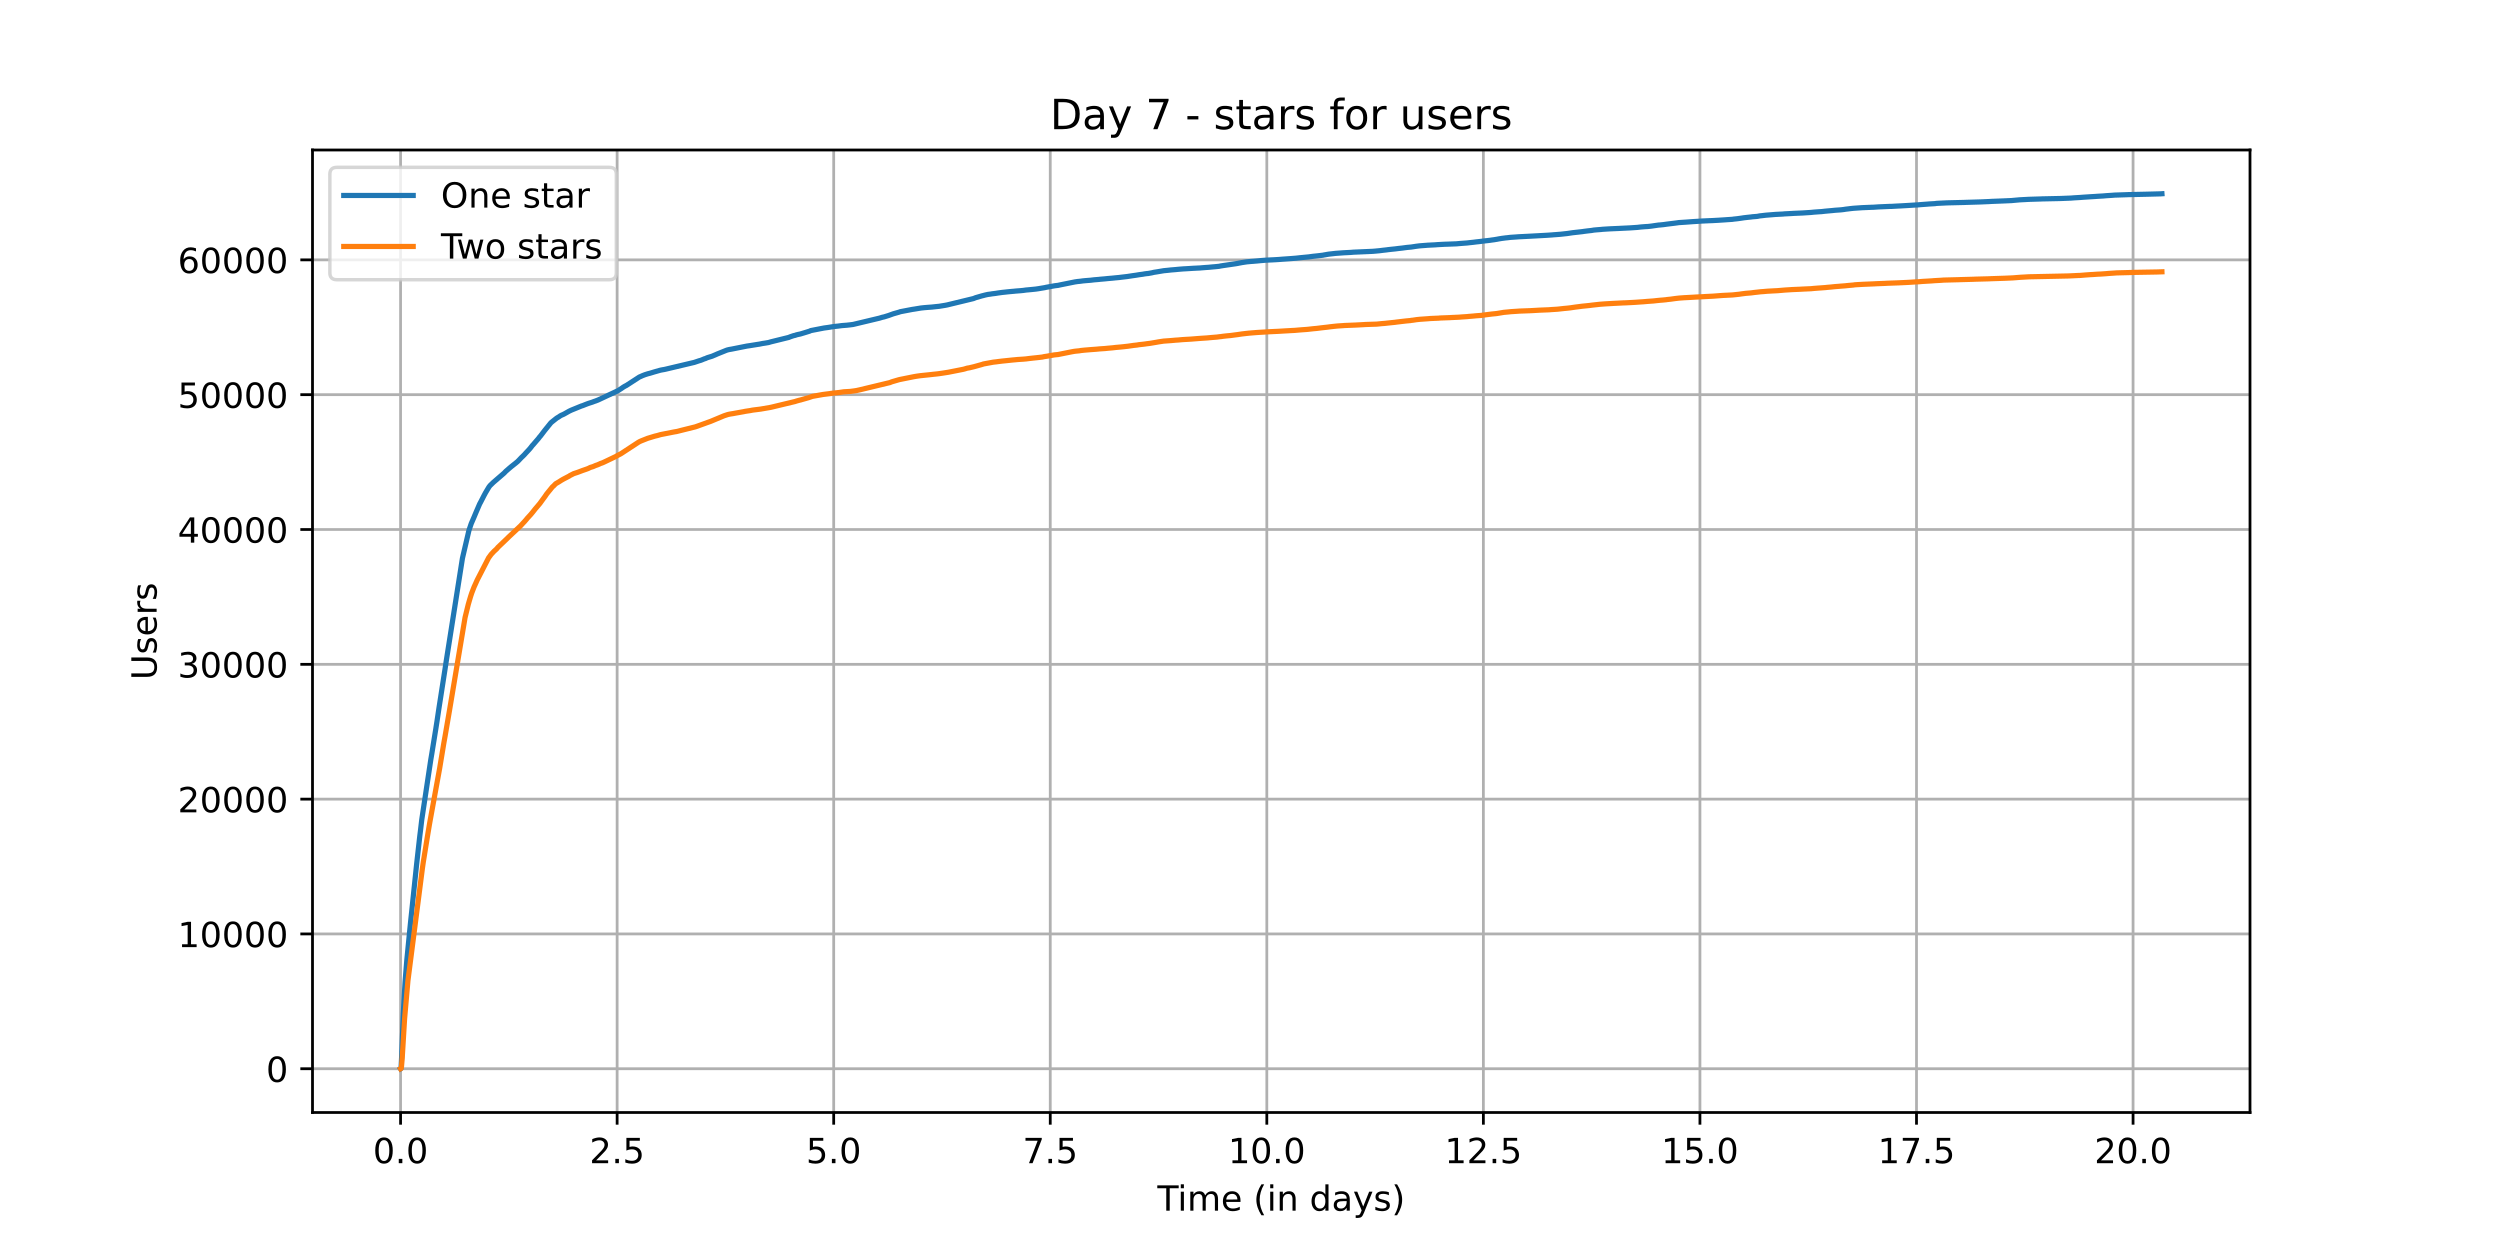 <?xml version="1.0" encoding="utf-8" standalone="no"?>
<!DOCTYPE svg PUBLIC "-//W3C//DTD SVG 1.1//EN"
  "http://www.w3.org/Graphics/SVG/1.1/DTD/svg11.dtd">
<!-- Created with matplotlib (https://matplotlib.org/) -->
<svg height="360pt" version="1.1" viewBox="0 0 720 360" width="720pt" xmlns="http://www.w3.org/2000/svg" xmlns:xlink="http://www.w3.org/1999/xlink">
 <defs>
  <style type="text/css">*{stroke-linecap:butt;stroke-linejoin:round;}</style>
 </defs>
 <g id="figure_1">
  <g id="patch_1">
   <path d="M 0 360 
L 720 360 
L 720 0 
L 0 0 
z
" style="fill:#ffffff;"/>
  </g>
  <g id="axes_1">
   <g id="patch_2">
    <path d="M 90 320.4 
L 648 320.4 
L 648 43.2 
L 90 43.2 
z
" style="fill:#ffffff;"/>
   </g>
   <g id="matplotlib.axis_1">
    <g id="xtick_1">
     <g id="line2d_1">
      <path clip-path="url(#p7f53cd081e)" d="M 115.364 320.4 
L 115.364 43.2 
" style="fill:none;stroke:#b0b0b0;stroke-linecap:square;stroke-width:0.8;"/>
     </g>
     <g id="line2d_2">
      <defs>
       <path d="M 0 0 
L 0 3.5 
" id="m220105d25b" style="stroke:#000000;stroke-width:0.8;"/>
      </defs>
      <g>
       <use style="stroke:#000000;stroke-width:0.8;" x="115.364" xlink:href="#m220105d25b" y="320.4"/>
      </g>
     </g>
     <g id="text_1">
      <!-- 0.0 -->
      <g transform="translate(107.412 334.998)scale(0.1 -0.1)">
       <defs>
        <path d="M 31.781 66.406 
Q 24.172 66.406 20.328 58.906 
Q 16.5 51.422 16.5 36.375 
Q 16.5 21.391 20.328 13.891 
Q 24.172 6.391 31.781 6.391 
Q 39.453 6.391 43.281 13.891 
Q 47.125 21.391 47.125 36.375 
Q 47.125 51.422 43.281 58.906 
Q 39.453 66.406 31.781 66.406 
z
M 31.781 74.219 
Q 44.047 74.219 50.516 64.516 
Q 56.984 54.828 56.984 36.375 
Q 56.984 17.969 50.516 8.266 
Q 44.047 -1.422 31.781 -1.422 
Q 19.531 -1.422 13.062 8.266 
Q 6.594 17.969 6.594 36.375 
Q 6.594 54.828 13.062 64.516 
Q 19.531 74.219 31.781 74.219 
z
" id="DejaVuSans-48"/>
        <path d="M 10.688 12.406 
L 21 12.406 
L 21 0 
L 10.688 0 
z
" id="DejaVuSans-46"/>
       </defs>
       <use xlink:href="#DejaVuSans-48"/>
       <use x="63.623" xlink:href="#DejaVuSans-46"/>
       <use x="95.41" xlink:href="#DejaVuSans-48"/>
      </g>
     </g>
    </g>
    <g id="xtick_2">
     <g id="line2d_3">
      <path clip-path="url(#p7f53cd081e)" d="M 177.733 320.4 
L 177.733 43.2 
" style="fill:none;stroke:#b0b0b0;stroke-linecap:square;stroke-width:0.8;"/>
     </g>
     <g id="line2d_4">
      <g>
       <use style="stroke:#000000;stroke-width:0.8;" x="177.733" xlink:href="#m220105d25b" y="320.4"/>
      </g>
     </g>
     <g id="text_2">
      <!-- 2.5 -->
      <g transform="translate(169.782 334.998)scale(0.1 -0.1)">
       <defs>
        <path d="M 19.188 8.297 
L 53.609 8.297 
L 53.609 0 
L 7.328 0 
L 7.328 8.297 
Q 12.938 14.109 22.625 23.891 
Q 32.328 33.688 34.812 36.531 
Q 39.547 41.844 41.422 45.531 
Q 43.312 49.219 43.312 52.781 
Q 43.312 58.594 39.234 62.25 
Q 35.156 65.922 28.609 65.922 
Q 23.969 65.922 18.812 64.312 
Q 13.672 62.703 7.812 59.422 
L 7.812 69.391 
Q 13.766 71.781 18.938 73 
Q 24.125 74.219 28.422 74.219 
Q 39.75 74.219 46.484 68.547 
Q 53.219 62.891 53.219 53.422 
Q 53.219 48.922 51.531 44.891 
Q 49.859 40.875 45.406 35.406 
Q 44.188 33.984 37.641 27.219 
Q 31.109 20.453 19.188 8.297 
z
" id="DejaVuSans-50"/>
        <path d="M 10.797 72.906 
L 49.516 72.906 
L 49.516 64.594 
L 19.828 64.594 
L 19.828 46.734 
Q 21.969 47.469 24.109 47.828 
Q 26.266 48.188 28.422 48.188 
Q 40.625 48.188 47.75 41.5 
Q 54.891 34.812 54.891 23.391 
Q 54.891 11.625 47.562 5.094 
Q 40.234 -1.422 26.906 -1.422 
Q 22.312 -1.422 17.547 -0.641 
Q 12.797 0.141 7.719 1.703 
L 7.719 11.625 
Q 12.109 9.234 16.797 8.062 
Q 21.484 6.891 26.703 6.891 
Q 35.156 6.891 40.078 11.328 
Q 45.016 15.766 45.016 23.391 
Q 45.016 31 40.078 35.438 
Q 35.156 39.891 26.703 39.891 
Q 22.75 39.891 18.812 39.016 
Q 14.891 38.141 10.797 36.281 
z
" id="DejaVuSans-53"/>
       </defs>
       <use xlink:href="#DejaVuSans-50"/>
       <use x="63.623" xlink:href="#DejaVuSans-46"/>
       <use x="95.41" xlink:href="#DejaVuSans-53"/>
      </g>
     </g>
    </g>
    <g id="xtick_3">
     <g id="line2d_5">
      <path clip-path="url(#p7f53cd081e)" d="M 240.103 320.4 
L 240.103 43.2 
" style="fill:none;stroke:#b0b0b0;stroke-linecap:square;stroke-width:0.8;"/>
     </g>
     <g id="line2d_6">
      <g>
       <use style="stroke:#000000;stroke-width:0.8;" x="240.103" xlink:href="#m220105d25b" y="320.4"/>
      </g>
     </g>
     <g id="text_3">
      <!-- 5.0 -->
      <g transform="translate(232.152 334.998)scale(0.1 -0.1)">
       <use xlink:href="#DejaVuSans-53"/>
       <use x="63.623" xlink:href="#DejaVuSans-46"/>
       <use x="95.41" xlink:href="#DejaVuSans-48"/>
      </g>
     </g>
    </g>
    <g id="xtick_4">
     <g id="line2d_7">
      <path clip-path="url(#p7f53cd081e)" d="M 302.473 320.4 
L 302.473 43.2 
" style="fill:none;stroke:#b0b0b0;stroke-linecap:square;stroke-width:0.8;"/>
     </g>
     <g id="line2d_8">
      <g>
       <use style="stroke:#000000;stroke-width:0.8;" x="302.473" xlink:href="#m220105d25b" y="320.4"/>
      </g>
     </g>
     <g id="text_4">
      <!-- 7.5 -->
      <g transform="translate(294.521 334.998)scale(0.1 -0.1)">
       <defs>
        <path d="M 8.203 72.906 
L 55.078 72.906 
L 55.078 68.703 
L 28.609 0 
L 18.312 0 
L 43.219 64.594 
L 8.203 64.594 
z
" id="DejaVuSans-55"/>
       </defs>
       <use xlink:href="#DejaVuSans-55"/>
       <use x="63.623" xlink:href="#DejaVuSans-46"/>
       <use x="95.41" xlink:href="#DejaVuSans-53"/>
      </g>
     </g>
    </g>
    <g id="xtick_5">
     <g id="line2d_9">
      <path clip-path="url(#p7f53cd081e)" d="M 364.843 320.4 
L 364.843 43.2 
" style="fill:none;stroke:#b0b0b0;stroke-linecap:square;stroke-width:0.8;"/>
     </g>
     <g id="line2d_10">
      <g>
       <use style="stroke:#000000;stroke-width:0.8;" x="364.843" xlink:href="#m220105d25b" y="320.4"/>
      </g>
     </g>
     <g id="text_5">
      <!-- 10.0 -->
      <g transform="translate(353.71 334.998)scale(0.1 -0.1)">
       <defs>
        <path d="M 12.406 8.297 
L 28.516 8.297 
L 28.516 63.922 
L 10.984 60.406 
L 10.984 69.391 
L 28.422 72.906 
L 38.281 72.906 
L 38.281 8.297 
L 54.391 8.297 
L 54.391 0 
L 12.406 0 
z
" id="DejaVuSans-49"/>
       </defs>
       <use xlink:href="#DejaVuSans-49"/>
       <use x="63.623" xlink:href="#DejaVuSans-48"/>
       <use x="127.246" xlink:href="#DejaVuSans-46"/>
       <use x="159.033" xlink:href="#DejaVuSans-48"/>
      </g>
     </g>
    </g>
    <g id="xtick_6">
     <g id="line2d_11">
      <path clip-path="url(#p7f53cd081e)" d="M 427.212 320.4 
L 427.212 43.2 
" style="fill:none;stroke:#b0b0b0;stroke-linecap:square;stroke-width:0.8;"/>
     </g>
     <g id="line2d_12">
      <g>
       <use style="stroke:#000000;stroke-width:0.8;" x="427.212" xlink:href="#m220105d25b" y="320.4"/>
      </g>
     </g>
     <g id="text_6">
      <!-- 12.5 -->
      <g transform="translate(416.08 334.998)scale(0.1 -0.1)">
       <use xlink:href="#DejaVuSans-49"/>
       <use x="63.623" xlink:href="#DejaVuSans-50"/>
       <use x="127.246" xlink:href="#DejaVuSans-46"/>
       <use x="159.033" xlink:href="#DejaVuSans-53"/>
      </g>
     </g>
    </g>
    <g id="xtick_7">
     <g id="line2d_13">
      <path clip-path="url(#p7f53cd081e)" d="M 489.582 320.4 
L 489.582 43.2 
" style="fill:none;stroke:#b0b0b0;stroke-linecap:square;stroke-width:0.8;"/>
     </g>
     <g id="line2d_14">
      <g>
       <use style="stroke:#000000;stroke-width:0.8;" x="489.582" xlink:href="#m220105d25b" y="320.4"/>
      </g>
     </g>
     <g id="text_7">
      <!-- 15.0 -->
      <g transform="translate(478.449 334.998)scale(0.1 -0.1)">
       <use xlink:href="#DejaVuSans-49"/>
       <use x="63.623" xlink:href="#DejaVuSans-53"/>
       <use x="127.246" xlink:href="#DejaVuSans-46"/>
       <use x="159.033" xlink:href="#DejaVuSans-48"/>
      </g>
     </g>
    </g>
    <g id="xtick_8">
     <g id="line2d_15">
      <path clip-path="url(#p7f53cd081e)" d="M 551.952 320.4 
L 551.952 43.2 
" style="fill:none;stroke:#b0b0b0;stroke-linecap:square;stroke-width:0.8;"/>
     </g>
     <g id="line2d_16">
      <g>
       <use style="stroke:#000000;stroke-width:0.8;" x="551.952" xlink:href="#m220105d25b" y="320.4"/>
      </g>
     </g>
     <g id="text_8">
      <!-- 17.5 -->
      <g transform="translate(540.819 334.998)scale(0.1 -0.1)">
       <use xlink:href="#DejaVuSans-49"/>
       <use x="63.623" xlink:href="#DejaVuSans-55"/>
       <use x="127.246" xlink:href="#DejaVuSans-46"/>
       <use x="159.033" xlink:href="#DejaVuSans-53"/>
      </g>
     </g>
    </g>
    <g id="xtick_9">
     <g id="line2d_17">
      <path clip-path="url(#p7f53cd081e)" d="M 614.322 320.4 
L 614.322 43.2 
" style="fill:none;stroke:#b0b0b0;stroke-linecap:square;stroke-width:0.8;"/>
     </g>
     <g id="line2d_18">
      <g>
       <use style="stroke:#000000;stroke-width:0.8;" x="614.322" xlink:href="#m220105d25b" y="320.4"/>
      </g>
     </g>
     <g id="text_9">
      <!-- 20.0 -->
      <g transform="translate(603.189 334.998)scale(0.1 -0.1)">
       <use xlink:href="#DejaVuSans-50"/>
       <use x="63.623" xlink:href="#DejaVuSans-48"/>
       <use x="127.246" xlink:href="#DejaVuSans-46"/>
       <use x="159.033" xlink:href="#DejaVuSans-48"/>
      </g>
     </g>
    </g>
    <g id="text_10">
     <!-- Time (in days) -->
     <g transform="translate(333.327 348.677)scale(0.1 -0.1)">
      <defs>
       <path d="M -0.297 72.906 
L 61.375 72.906 
L 61.375 64.594 
L 35.5 64.594 
L 35.5 0 
L 25.594 0 
L 25.594 64.594 
L -0.297 64.594 
z
" id="DejaVuSans-84"/>
       <path d="M 9.422 54.688 
L 18.406 54.688 
L 18.406 0 
L 9.422 0 
z
M 9.422 75.984 
L 18.406 75.984 
L 18.406 64.594 
L 9.422 64.594 
z
" id="DejaVuSans-105"/>
       <path d="M 52 44.188 
Q 55.375 50.25 60.062 53.125 
Q 64.75 56 71.094 56 
Q 79.641 56 84.281 50.016 
Q 88.922 44.047 88.922 33.016 
L 88.922 0 
L 79.891 0 
L 79.891 32.719 
Q 79.891 40.578 77.094 44.375 
Q 74.312 48.188 68.609 48.188 
Q 61.625 48.188 57.562 43.547 
Q 53.516 38.922 53.516 30.906 
L 53.516 0 
L 44.484 0 
L 44.484 32.719 
Q 44.484 40.625 41.703 44.406 
Q 38.922 48.188 33.109 48.188 
Q 26.219 48.188 22.156 43.531 
Q 18.109 38.875 18.109 30.906 
L 18.109 0 
L 9.078 0 
L 9.078 54.688 
L 18.109 54.688 
L 18.109 46.188 
Q 21.188 51.219 25.484 53.609 
Q 29.781 56 35.688 56 
Q 41.656 56 45.828 52.969 
Q 50 49.953 52 44.188 
z
" id="DejaVuSans-109"/>
       <path d="M 56.203 29.594 
L 56.203 25.203 
L 14.891 25.203 
Q 15.484 15.922 20.484 11.062 
Q 25.484 6.203 34.422 6.203 
Q 39.594 6.203 44.453 7.469 
Q 49.312 8.734 54.109 11.281 
L 54.109 2.781 
Q 49.266 0.734 44.188 -0.344 
Q 39.109 -1.422 33.891 -1.422 
Q 20.797 -1.422 13.156 6.188 
Q 5.516 13.812 5.516 26.812 
Q 5.516 40.234 12.766 48.109 
Q 20.016 56 32.328 56 
Q 43.359 56 49.781 48.891 
Q 56.203 41.797 56.203 29.594 
z
M 47.219 32.234 
Q 47.125 39.594 43.094 43.984 
Q 39.062 48.391 32.422 48.391 
Q 24.906 48.391 20.391 44.141 
Q 15.875 39.891 15.188 32.172 
z
" id="DejaVuSans-101"/>
       <path id="DejaVuSans-32"/>
       <path d="M 31 75.875 
Q 24.469 64.656 21.281 53.656 
Q 18.109 42.672 18.109 31.391 
Q 18.109 20.125 21.312 9.062 
Q 24.516 -2 31 -13.188 
L 23.188 -13.188 
Q 15.875 -1.703 12.234 9.375 
Q 8.594 20.453 8.594 31.391 
Q 8.594 42.281 12.203 53.312 
Q 15.828 64.359 23.188 75.875 
z
" id="DejaVuSans-40"/>
       <path d="M 54.891 33.016 
L 54.891 0 
L 45.906 0 
L 45.906 32.719 
Q 45.906 40.484 42.875 44.328 
Q 39.844 48.188 33.797 48.188 
Q 26.516 48.188 22.312 43.547 
Q 18.109 38.922 18.109 30.906 
L 18.109 0 
L 9.078 0 
L 9.078 54.688 
L 18.109 54.688 
L 18.109 46.188 
Q 21.344 51.125 25.703 53.562 
Q 30.078 56 35.797 56 
Q 45.219 56 50.047 50.172 
Q 54.891 44.344 54.891 33.016 
z
" id="DejaVuSans-110"/>
       <path d="M 45.406 46.391 
L 45.406 75.984 
L 54.391 75.984 
L 54.391 0 
L 45.406 0 
L 45.406 8.203 
Q 42.578 3.328 38.25 0.953 
Q 33.938 -1.422 27.875 -1.422 
Q 17.969 -1.422 11.734 6.484 
Q 5.516 14.406 5.516 27.297 
Q 5.516 40.188 11.734 48.094 
Q 17.969 56 27.875 56 
Q 33.938 56 38.25 53.625 
Q 42.578 51.266 45.406 46.391 
z
M 14.797 27.297 
Q 14.797 17.391 18.875 11.75 
Q 22.953 6.109 30.078 6.109 
Q 37.203 6.109 41.297 11.75 
Q 45.406 17.391 45.406 27.297 
Q 45.406 37.203 41.297 42.844 
Q 37.203 48.484 30.078 48.484 
Q 22.953 48.484 18.875 42.844 
Q 14.797 37.203 14.797 27.297 
z
" id="DejaVuSans-100"/>
       <path d="M 34.281 27.484 
Q 23.391 27.484 19.188 25 
Q 14.984 22.516 14.984 16.5 
Q 14.984 11.719 18.141 8.906 
Q 21.297 6.109 26.703 6.109 
Q 34.188 6.109 38.703 11.406 
Q 43.219 16.703 43.219 25.484 
L 43.219 27.484 
z
M 52.203 31.203 
L 52.203 0 
L 43.219 0 
L 43.219 8.297 
Q 40.141 3.328 35.547 0.953 
Q 30.953 -1.422 24.312 -1.422 
Q 15.922 -1.422 10.953 3.297 
Q 6 8.016 6 15.922 
Q 6 25.141 12.172 29.828 
Q 18.359 34.516 30.609 34.516 
L 43.219 34.516 
L 43.219 35.406 
Q 43.219 41.609 39.141 45 
Q 35.062 48.391 27.688 48.391 
Q 23 48.391 18.547 47.266 
Q 14.109 46.141 10.016 43.891 
L 10.016 52.203 
Q 14.938 54.109 19.578 55.047 
Q 24.219 56 28.609 56 
Q 40.484 56 46.344 49.844 
Q 52.203 43.703 52.203 31.203 
z
" id="DejaVuSans-97"/>
       <path d="M 32.172 -5.078 
Q 28.375 -14.844 24.75 -17.812 
Q 21.141 -20.797 15.094 -20.797 
L 7.906 -20.797 
L 7.906 -13.281 
L 13.188 -13.281 
Q 16.891 -13.281 18.938 -11.516 
Q 21 -9.766 23.484 -3.219 
L 25.094 0.875 
L 2.984 54.688 
L 12.5 54.688 
L 29.594 11.922 
L 46.688 54.688 
L 56.203 54.688 
z
" id="DejaVuSans-121"/>
       <path d="M 44.281 53.078 
L 44.281 44.578 
Q 40.484 46.531 36.375 47.5 
Q 32.281 48.484 27.875 48.484 
Q 21.188 48.484 17.844 46.438 
Q 14.5 44.391 14.5 40.281 
Q 14.5 37.156 16.891 35.375 
Q 19.281 33.594 26.516 31.984 
L 29.594 31.297 
Q 39.156 29.25 43.188 25.516 
Q 47.219 21.781 47.219 15.094 
Q 47.219 7.469 41.188 3.016 
Q 35.156 -1.422 24.609 -1.422 
Q 20.219 -1.422 15.453 -0.562 
Q 10.688 0.297 5.422 2 
L 5.422 11.281 
Q 10.406 8.688 15.234 7.391 
Q 20.062 6.109 24.812 6.109 
Q 31.156 6.109 34.562 8.281 
Q 37.984 10.453 37.984 14.406 
Q 37.984 18.062 35.516 20.016 
Q 33.062 21.969 24.703 23.781 
L 21.578 24.516 
Q 13.234 26.266 9.516 29.906 
Q 5.812 33.547 5.812 39.891 
Q 5.812 47.609 11.281 51.797 
Q 16.75 56 26.812 56 
Q 31.781 56 36.172 55.266 
Q 40.578 54.547 44.281 53.078 
z
" id="DejaVuSans-115"/>
       <path d="M 8.016 75.875 
L 15.828 75.875 
Q 23.141 64.359 26.781 53.312 
Q 30.422 42.281 30.422 31.391 
Q 30.422 20.453 26.781 9.375 
Q 23.141 -1.703 15.828 -13.188 
L 8.016 -13.188 
Q 14.5 -2 17.703 9.062 
Q 20.906 20.125 20.906 31.391 
Q 20.906 42.672 17.703 53.656 
Q 14.5 64.656 8.016 75.875 
z
" id="DejaVuSans-41"/>
      </defs>
      <use xlink:href="#DejaVuSans-84"/>
      <use x="57.959" xlink:href="#DejaVuSans-105"/>
      <use x="85.742" xlink:href="#DejaVuSans-109"/>
      <use x="183.154" xlink:href="#DejaVuSans-101"/>
      <use x="244.678" xlink:href="#DejaVuSans-32"/>
      <use x="276.465" xlink:href="#DejaVuSans-40"/>
      <use x="315.479" xlink:href="#DejaVuSans-105"/>
      <use x="343.262" xlink:href="#DejaVuSans-110"/>
      <use x="406.641" xlink:href="#DejaVuSans-32"/>
      <use x="438.428" xlink:href="#DejaVuSans-100"/>
      <use x="501.904" xlink:href="#DejaVuSans-97"/>
      <use x="563.184" xlink:href="#DejaVuSans-121"/>
      <use x="622.363" xlink:href="#DejaVuSans-115"/>
      <use x="674.463" xlink:href="#DejaVuSans-41"/>
     </g>
    </g>
   </g>
   <g id="matplotlib.axis_2">
    <g id="ytick_1">
     <g id="line2d_19">
      <path clip-path="url(#p7f53cd081e)" d="M 90 307.8 
L 648 307.8 
" style="fill:none;stroke:#b0b0b0;stroke-linecap:square;stroke-width:0.8;"/>
     </g>
     <g id="line2d_20">
      <defs>
       <path d="M 0 0 
L -3.5 0 
" id="m4086a68d50" style="stroke:#000000;stroke-width:0.8;"/>
      </defs>
      <g>
       <use style="stroke:#000000;stroke-width:0.8;" x="90" xlink:href="#m4086a68d50" y="307.8"/>
      </g>
     </g>
     <g id="text_11">
      <!-- 0 -->
      <g transform="translate(76.638 311.599)scale(0.1 -0.1)">
       <use xlink:href="#DejaVuSans-48"/>
      </g>
     </g>
    </g>
    <g id="ytick_2">
     <g id="line2d_21">
      <path clip-path="url(#p7f53cd081e)" d="M 90 268.974 
L 648 268.974 
" style="fill:none;stroke:#b0b0b0;stroke-linecap:square;stroke-width:0.8;"/>
     </g>
     <g id="line2d_22">
      <g>
       <use style="stroke:#000000;stroke-width:0.8;" x="90" xlink:href="#m4086a68d50" y="268.974"/>
      </g>
     </g>
     <g id="text_12">
      <!-- 10000 -->
      <g transform="translate(51.188 272.773)scale(0.1 -0.1)">
       <use xlink:href="#DejaVuSans-49"/>
       <use x="63.623" xlink:href="#DejaVuSans-48"/>
       <use x="127.246" xlink:href="#DejaVuSans-48"/>
       <use x="190.869" xlink:href="#DejaVuSans-48"/>
       <use x="254.492" xlink:href="#DejaVuSans-48"/>
      </g>
     </g>
    </g>
    <g id="ytick_3">
     <g id="line2d_23">
      <path clip-path="url(#p7f53cd081e)" d="M 90 230.148 
L 648 230.148 
" style="fill:none;stroke:#b0b0b0;stroke-linecap:square;stroke-width:0.8;"/>
     </g>
     <g id="line2d_24">
      <g>
       <use style="stroke:#000000;stroke-width:0.8;" x="90" xlink:href="#m4086a68d50" y="230.148"/>
      </g>
     </g>
     <g id="text_13">
      <!-- 20000 -->
      <g transform="translate(51.188 233.947)scale(0.1 -0.1)">
       <use xlink:href="#DejaVuSans-50"/>
       <use x="63.623" xlink:href="#DejaVuSans-48"/>
       <use x="127.246" xlink:href="#DejaVuSans-48"/>
       <use x="190.869" xlink:href="#DejaVuSans-48"/>
       <use x="254.492" xlink:href="#DejaVuSans-48"/>
      </g>
     </g>
    </g>
    <g id="ytick_4">
     <g id="line2d_25">
      <path clip-path="url(#p7f53cd081e)" d="M 90 191.322 
L 648 191.322 
" style="fill:none;stroke:#b0b0b0;stroke-linecap:square;stroke-width:0.8;"/>
     </g>
     <g id="line2d_26">
      <g>
       <use style="stroke:#000000;stroke-width:0.8;" x="90" xlink:href="#m4086a68d50" y="191.322"/>
      </g>
     </g>
     <g id="text_14">
      <!-- 30000 -->
      <g transform="translate(51.188 195.121)scale(0.1 -0.1)">
       <defs>
        <path d="M 40.578 39.312 
Q 47.656 37.797 51.625 33 
Q 55.609 28.219 55.609 21.188 
Q 55.609 10.406 48.188 4.484 
Q 40.766 -1.422 27.094 -1.422 
Q 22.516 -1.422 17.656 -0.516 
Q 12.797 0.391 7.625 2.203 
L 7.625 11.719 
Q 11.719 9.328 16.594 8.109 
Q 21.484 6.891 26.812 6.891 
Q 36.078 6.891 40.938 10.547 
Q 45.797 14.203 45.797 21.188 
Q 45.797 27.641 41.281 31.266 
Q 36.766 34.906 28.719 34.906 
L 20.219 34.906 
L 20.219 43.016 
L 29.109 43.016 
Q 36.375 43.016 40.234 45.922 
Q 44.094 48.828 44.094 54.297 
Q 44.094 59.906 40.109 62.906 
Q 36.141 65.922 28.719 65.922 
Q 24.656 65.922 20.016 65.031 
Q 15.375 64.156 9.812 62.312 
L 9.812 71.094 
Q 15.438 72.656 20.344 73.438 
Q 25.25 74.219 29.594 74.219 
Q 40.828 74.219 47.359 69.109 
Q 53.906 64.016 53.906 55.328 
Q 53.906 49.266 50.438 45.094 
Q 46.969 40.922 40.578 39.312 
z
" id="DejaVuSans-51"/>
       </defs>
       <use xlink:href="#DejaVuSans-51"/>
       <use x="63.623" xlink:href="#DejaVuSans-48"/>
       <use x="127.246" xlink:href="#DejaVuSans-48"/>
       <use x="190.869" xlink:href="#DejaVuSans-48"/>
       <use x="254.492" xlink:href="#DejaVuSans-48"/>
      </g>
     </g>
    </g>
    <g id="ytick_5">
     <g id="line2d_27">
      <path clip-path="url(#p7f53cd081e)" d="M 90 152.496 
L 648 152.496 
" style="fill:none;stroke:#b0b0b0;stroke-linecap:square;stroke-width:0.8;"/>
     </g>
     <g id="line2d_28">
      <g>
       <use style="stroke:#000000;stroke-width:0.8;" x="90" xlink:href="#m4086a68d50" y="152.496"/>
      </g>
     </g>
     <g id="text_15">
      <!-- 40000 -->
      <g transform="translate(51.188 156.295)scale(0.1 -0.1)">
       <defs>
        <path d="M 37.797 64.312 
L 12.891 25.391 
L 37.797 25.391 
z
M 35.203 72.906 
L 47.609 72.906 
L 47.609 25.391 
L 58.016 25.391 
L 58.016 17.188 
L 47.609 17.188 
L 47.609 0 
L 37.797 0 
L 37.797 17.188 
L 4.891 17.188 
L 4.891 26.703 
z
" id="DejaVuSans-52"/>
       </defs>
       <use xlink:href="#DejaVuSans-52"/>
       <use x="63.623" xlink:href="#DejaVuSans-48"/>
       <use x="127.246" xlink:href="#DejaVuSans-48"/>
       <use x="190.869" xlink:href="#DejaVuSans-48"/>
       <use x="254.492" xlink:href="#DejaVuSans-48"/>
      </g>
     </g>
    </g>
    <g id="ytick_6">
     <g id="line2d_29">
      <path clip-path="url(#p7f53cd081e)" d="M 90 113.67 
L 648 113.67 
" style="fill:none;stroke:#b0b0b0;stroke-linecap:square;stroke-width:0.8;"/>
     </g>
     <g id="line2d_30">
      <g>
       <use style="stroke:#000000;stroke-width:0.8;" x="90" xlink:href="#m4086a68d50" y="113.67"/>
      </g>
     </g>
     <g id="text_16">
      <!-- 50000 -->
      <g transform="translate(51.188 117.469)scale(0.1 -0.1)">
       <use xlink:href="#DejaVuSans-53"/>
       <use x="63.623" xlink:href="#DejaVuSans-48"/>
       <use x="127.246" xlink:href="#DejaVuSans-48"/>
       <use x="190.869" xlink:href="#DejaVuSans-48"/>
       <use x="254.492" xlink:href="#DejaVuSans-48"/>
      </g>
     </g>
    </g>
    <g id="ytick_7">
     <g id="line2d_31">
      <path clip-path="url(#p7f53cd081e)" d="M 90 74.844 
L 648 74.844 
" style="fill:none;stroke:#b0b0b0;stroke-linecap:square;stroke-width:0.8;"/>
     </g>
     <g id="line2d_32">
      <g>
       <use style="stroke:#000000;stroke-width:0.8;" x="90" xlink:href="#m4086a68d50" y="74.844"/>
      </g>
     </g>
     <g id="text_17">
      <!-- 60000 -->
      <g transform="translate(51.188 78.643)scale(0.1 -0.1)">
       <defs>
        <path d="M 33.016 40.375 
Q 26.375 40.375 22.484 35.828 
Q 18.609 31.297 18.609 23.391 
Q 18.609 15.531 22.484 10.953 
Q 26.375 6.391 33.016 6.391 
Q 39.656 6.391 43.531 10.953 
Q 47.406 15.531 47.406 23.391 
Q 47.406 31.297 43.531 35.828 
Q 39.656 40.375 33.016 40.375 
z
M 52.594 71.297 
L 52.594 62.312 
Q 48.875 64.062 45.094 64.984 
Q 41.312 65.922 37.594 65.922 
Q 27.828 65.922 22.672 59.328 
Q 17.531 52.734 16.797 39.406 
Q 19.672 43.656 24.016 45.922 
Q 28.375 48.188 33.594 48.188 
Q 44.578 48.188 50.953 41.516 
Q 57.328 34.859 57.328 23.391 
Q 57.328 12.156 50.688 5.359 
Q 44.047 -1.422 33.016 -1.422 
Q 20.359 -1.422 13.672 8.266 
Q 6.984 17.969 6.984 36.375 
Q 6.984 53.656 15.188 63.938 
Q 23.391 74.219 37.203 74.219 
Q 40.922 74.219 44.703 73.484 
Q 48.484 72.75 52.594 71.297 
z
" id="DejaVuSans-54"/>
       </defs>
       <use xlink:href="#DejaVuSans-54"/>
       <use x="63.623" xlink:href="#DejaVuSans-48"/>
       <use x="127.246" xlink:href="#DejaVuSans-48"/>
       <use x="190.869" xlink:href="#DejaVuSans-48"/>
       <use x="254.492" xlink:href="#DejaVuSans-48"/>
      </g>
     </g>
    </g>
    <g id="text_18">
     <!-- Users -->
     <g transform="translate(45.108 195.801)rotate(-90)scale(0.1 -0.1)">
      <defs>
       <path d="M 8.688 72.906 
L 18.609 72.906 
L 18.609 28.609 
Q 18.609 16.891 22.844 11.734 
Q 27.094 6.594 36.625 6.594 
Q 46.094 6.594 50.344 11.734 
Q 54.594 16.891 54.594 28.609 
L 54.594 72.906 
L 64.5 72.906 
L 64.5 27.391 
Q 64.5 13.141 57.438 5.859 
Q 50.391 -1.422 36.625 -1.422 
Q 22.797 -1.422 15.734 5.859 
Q 8.688 13.141 8.688 27.391 
z
" id="DejaVuSans-85"/>
       <path d="M 41.109 46.297 
Q 39.594 47.172 37.812 47.578 
Q 36.031 48 33.891 48 
Q 26.266 48 22.188 43.047 
Q 18.109 38.094 18.109 28.812 
L 18.109 0 
L 9.078 0 
L 9.078 54.688 
L 18.109 54.688 
L 18.109 46.188 
Q 20.953 51.172 25.484 53.578 
Q 30.031 56 36.531 56 
Q 37.453 56 38.578 55.875 
Q 39.703 55.766 41.062 55.516 
z
" id="DejaVuSans-114"/>
      </defs>
      <use xlink:href="#DejaVuSans-85"/>
      <use x="73.193" xlink:href="#DejaVuSans-115"/>
      <use x="125.293" xlink:href="#DejaVuSans-101"/>
      <use x="186.816" xlink:href="#DejaVuSans-114"/>
      <use x="227.93" xlink:href="#DejaVuSans-115"/>
     </g>
    </g>
   </g>
   <g id="line2d_33">
    <path clip-path="url(#p7f53cd081e)" d="M 115.364 307.8 
L 115.461 307.738 
L 115.53 307.206 
L 115.719 303.327 
L 116.148 291.924 
L 116.663 282.769 
L 117.178 276.366 
L 118.225 265.759 
L 118.586 262.346 
L 119.993 248.858 
L 120.903 240.767 
L 121.092 239.264 
L 121.47 236.053 
L 124.063 218.819 
L 124.355 217.079 
L 125.522 209.854 
L 125.866 207.652 
L 126.382 204.185 
L 128.167 192.708 
L 128.476 190.643 
L 133.182 160.778 
L 135.054 152.756 
L 135.707 150.819 
L 136.531 148.912 
L 137.149 147.433 
L 137.596 146.397 
L 138.128 145.162 
L 138.489 144.49 
L 139.416 142.681 
L 139.553 142.432 
L 139.828 141.916 
L 140.12 141.427 
L 140.789 140.301 
L 141.133 139.847 
L 142.094 138.919 
L 145.209 136.228 
L 145.329 136.1 
L 145.707 135.704 
L 145.896 135.549 
L 146.514 135.005 
L 147.27 134.364 
L 148.558 133.347 
L 148.678 133.238 
L 149.021 132.963 
L 149.399 132.586 
L 150.035 131.911 
L 150.24 131.701 
L 150.55 131.417 
L 150.979 130.99 
L 151.426 130.49 
L 152.353 129.499 
L 152.68 129.123 
L 152.817 128.956 
L 153.057 128.645 
L 153.366 128.242 
L 153.487 128.137 
L 154.5 126.956 
L 155.032 126.347 
L 155.376 125.889 
L 155.668 125.559 
L 156.578 124.363 
L 156.904 123.936 
L 158.639 121.789 
L 158.914 121.544 
L 160.322 120.426 
L 161.06 119.979 
L 161.335 119.777 
L 161.696 119.583 
L 162.194 119.37 
L 162.589 119.168 
L 163.603 118.593 
L 163.895 118.426 
L 164.53 118.123 
L 167.466 116.924 
L 167.826 116.815 
L 168.479 116.555 
L 168.925 116.38 
L 169.2 116.275 
L 169.457 116.182 
L 170.608 115.813 
L 170.9 115.697 
L 171.294 115.553 
L 171.638 115.444 
L 171.878 115.336 
L 172.187 115.227 
L 177.993 112.509 
L 178.577 112.125 
L 178.868 111.946 
L 179.521 111.492 
L 179.779 111.341 
L 179.985 111.216 
L 180.397 111.011 
L 184.141 108.58 
L 184.416 108.471 
L 185 108.203 
L 185.601 107.967 
L 185.807 107.893 
L 186.649 107.625 
L 187.113 107.516 
L 187.92 107.272 
L 188.263 107.163 
L 190.031 106.658 
L 190.323 106.588 
L 190.891 106.48 
L 191.131 106.445 
L 191.663 106.336 
L 199.748 104.418 
L 199.954 104.371 
L 200.263 104.266 
L 201.345 103.902 
L 201.74 103.797 
L 201.997 103.703 
L 202.547 103.478 
L 202.788 103.366 
L 203.166 103.261 
L 203.509 103.098 
L 203.784 102.989 
L 205.107 102.581 
L 205.416 102.442 
L 206 102.201 
L 206.567 101.945 
L 209.18 100.892 
L 209.489 100.788 
L 210.021 100.66 
L 210.674 100.551 
L 215.106 99.669 
L 215.861 99.561 
L 217.63 99.277 
L 218.282 99.172 
L 218.66 99.118 
L 219.175 99.013 
L 219.639 98.92 
L 220.36 98.815 
L 220.772 98.745 
L 221.356 98.644 
L 221.699 98.54 
L 222.042 98.439 
L 222.334 98.369 
L 227.215 97.165 
L 227.472 97.037 
L 228.537 96.672 
L 229.035 96.567 
L 229.326 96.451 
L 229.738 96.35 
L 229.945 96.303 
L 230.477 96.195 
L 232.005 95.733 
L 232.864 95.465 
L 233.173 95.368 
L 233.517 95.204 
L 237.313 94.467 
L 238.12 94.358 
L 238.498 94.308 
L 240.18 94.036 
L 241.279 93.927 
L 242.447 93.772 
L 243.854 93.663 
L 244.833 93.554 
L 245.676 93.446 
L 253.282 91.629 
L 254.106 91.376 
L 254.604 91.268 
L 255.926 90.86 
L 257.231 90.386 
L 258.948 89.897 
L 259.24 89.78 
L 262.708 89.117 
L 263.429 89.008 
L 265.233 88.709 
L 266.246 88.6 
L 267.019 88.538 
L 268.444 88.429 
L 269.388 88.325 
L 270.47 88.216 
L 272.204 87.932 
L 272.771 87.824 
L 280.343 85.991 
L 280.549 85.913 
L 280.789 85.812 
L 280.995 85.731 
L 282.558 85.277 
L 282.781 85.211 
L 283.21 85.11 
L 283.536 85.017 
L 284 84.908 
L 284.498 84.799 
L 285.288 84.694 
L 285.717 84.621 
L 286.764 84.492 
L 287.417 84.384 
L 288.67 84.213 
L 289.683 84.108 
L 290.043 84.065 
L 290.936 83.976 
L 292.121 83.871 
L 292.465 83.832 
L 293.855 83.724 
L 294.731 83.638 
L 295.469 83.53 
L 296.293 83.456 
L 297.427 83.347 
L 298.319 83.254 
L 299.06 83.145 
L 300.88 82.842 
L 301.344 82.734 
L 303.799 82.295 
L 304.709 82.186 
L 305.242 82.066 
L 309.552 81.196 
L 310.274 81.087 
L 311.15 80.998 
L 311.94 80.889 
L 312.747 80.816 
L 314.103 80.707 
L 315.134 80.583 
L 316.473 80.474 
L 316.833 80.427 
L 318.106 80.319 
L 319.018 80.225 
L 320.289 80.117 
L 321.216 80.02 
L 322.349 79.915 
L 322.727 79.864 
L 323.74 79.744 
L 324.667 79.635 
L 326.161 79.406 
L 326.916 79.301 
L 327.311 79.243 
L 327.947 79.134 
L 328.324 79.08 
L 329.131 78.975 
L 329.595 78.886 
L 330.368 78.781 
L 330.66 78.766 
L 331.227 78.661 
L 331.656 78.587 
L 332.103 78.482 
L 332.378 78.42 
L 333.099 78.311 
L 335.16 77.962 
L 336.294 77.853 
L 337.238 77.748 
L 338.56 77.64 
L 339.453 77.55 
L 340.792 77.442 
L 341.445 77.407 
L 343.247 77.298 
L 343.557 77.275 
L 345.737 77.166 
L 345.96 77.139 
L 347.351 77.03 
L 348.038 76.987 
L 349.155 76.879 
L 349.962 76.809 
L 351.06 76.7 
L 351.541 76.599 
L 352.228 76.49 
L 353.619 76.285 
L 354.375 76.176 
L 355.818 75.966 
L 356.471 75.857 
L 356.746 75.795 
L 357.347 75.687 
L 357.622 75.628 
L 359.064 75.411 
L 360.198 75.302 
L 360.919 75.252 
L 362.207 75.143 
L 363.117 75.05 
L 364.474 74.941 
L 365.143 74.902 
L 367.239 74.798 
L 367.548 74.778 
L 368.252 74.735 
L 369.506 74.631 
L 369.798 74.615 
L 371.309 74.506 
L 372.03 74.456 
L 373.353 74.347 
L 374.314 74.238 
L 375.43 74.13 
L 375.756 74.099 
L 376.89 73.99 
L 378.109 73.823 
L 379.156 73.714 
L 380.17 73.598 
L 381.046 73.489 
L 381.338 73.423 
L 381.733 73.361 
L 382.299 73.256 
L 382.694 73.194 
L 383.657 73.085 
L 384.67 72.969 
L 386.164 72.86 
L 386.919 72.802 
L 389.031 72.693 
L 389.804 72.627 
L 392.293 72.518 
L 392.911 72.491 
L 395.349 72.383 
L 396.122 72.317 
L 397.273 72.208 
L 398.354 72.072 
L 399.315 71.967 
L 399.71 71.909 
L 400.672 71.8 
L 401.754 71.691 
L 402.852 71.552 
L 403.866 71.443 
L 404.106 71.408 
L 404.896 71.303 
L 405.257 71.257 
L 406.425 71.148 
L 407.886 70.927 
L 408.728 70.818 
L 409.5 70.752 
L 410.943 70.643 
L 411.115 70.624 
L 413.296 70.515 
L 414.068 70.453 
L 416.094 70.344 
L 416.661 70.329 
L 419.477 70.22 
L 420.301 70.142 
L 421.726 70.034 
L 422.447 69.983 
L 423.391 69.874 
L 424.301 69.777 
L 425.16 69.669 
L 426.104 69.568 
L 426.946 69.463 
L 427.341 69.405 
L 428.251 69.308 
L 429.178 69.199 
L 429.59 69.133 
L 430.397 69.028 
L 430.672 68.974 
L 431.067 68.915 
L 431.616 68.807 
L 431.856 68.768 
L 432.526 68.659 
L 432.887 68.613 
L 433.676 68.508 
L 434.003 68.481 
L 435.015 68.36 
L 436.612 68.251 
L 437.368 68.193 
L 439.514 68.085 
L 440.149 68.053 
L 442.123 67.945 
L 442.776 67.91 
L 444.75 67.801 
L 445.403 67.766 
L 447 67.657 
L 447.343 67.623 
L 448.064 67.572 
L 449.455 67.463 
L 450.433 67.355 
L 451.412 67.246 
L 452.923 67.021 
L 453.919 66.912 
L 454.863 66.807 
L 455.791 66.698 
L 456.186 66.636 
L 457.027 66.528 
L 457.387 66.485 
L 458.383 66.372 
L 459.001 66.264 
L 459.843 66.186 
L 461.165 66.081 
L 461.525 66.038 
L 463.225 65.93 
L 463.877 65.895 
L 466.35 65.786 
L 467.002 65.751 
L 469.269 65.642 
L 469.972 65.596 
L 471.571 65.487 
L 472.566 65.371 
L 473.957 65.262 
L 474.592 65.231 
L 475.571 65.122 
L 476.944 64.92 
L 477.7 64.812 
L 477.991 64.8 
L 479.022 64.695 
L 479.4 64.645 
L 480.138 64.54 
L 480.499 64.497 
L 481.375 64.388 
L 482.423 64.26 
L 483.196 64.155 
L 483.453 64.113 
L 485.102 64.004 
L 485.411 63.985 
L 486.888 63.876 
L 487.627 63.821 
L 489.378 63.713 
L 490.099 63.662 
L 492.434 63.554 
L 493.001 63.538 
L 494.992 63.429 
L 495.301 63.406 
L 497.001 63.297 
L 497.327 63.27 
L 498.906 63.165 
L 499.301 63.103 
L 500.331 62.994 
L 501.585 62.82 
L 502.289 62.711 
L 503.302 62.595 
L 504.333 62.486 
L 504.71 62.431 
L 505.998 62.327 
L 506.239 62.292 
L 506.771 62.183 
L 507.699 62.082 
L 508.592 61.973 
L 508.901 61.95 
L 510.223 61.845 
L 510.55 61.818 
L 511.34 61.752 
L 513.503 61.643 
L 513.864 61.601 
L 515.924 61.492 
L 516.61 61.449 
L 519.117 61.34 
L 519.821 61.294 
L 521.521 61.185 
L 522.428 61.092 
L 523.939 60.983 
L 524.608 60.944 
L 525.535 60.836 
L 526.394 60.754 
L 527.613 60.645 
L 528.523 60.552 
L 530.051 60.444 
L 530.377 60.413 
L 531.185 60.312 
L 531.442 60.261 
L 532.318 60.156 
L 532.696 60.106 
L 533.675 59.997 
L 534.001 59.97 
L 535.599 59.861 
L 536.32 59.811 
L 538.965 59.702 
L 539.531 59.686 
L 541.145 59.578 
L 541.746 59.554 
L 544.201 59.446 
L 544.716 59.442 
L 546.656 59.333 
L 547.275 59.306 
L 549.129 59.197 
L 549.798 59.158 
L 551.532 59.05 
L 552.168 59.019 
L 553.37 58.914 
L 553.679 58.891 
L 555.156 58.782 
L 555.482 58.751 
L 557.268 58.646 
L 557.68 58.58 
L 558.35 58.541 
L 560.6 58.432 
L 561.184 58.413 
L 565.631 58.304 
L 566.232 58.281 
L 569.855 58.172 
L 570.439 58.153 
L 572.928 58.044 
L 573.615 58.001 
L 576.379 57.893 
L 576.98 57.869 
L 579.315 57.765 
L 579.641 57.734 
L 580.844 57.625 
L 581.651 57.551 
L 583.695 57.442 
L 584.347 57.407 
L 587.833 57.299 
L 588.125 57.283 
L 593.207 57.174 
L 593.79 57.155 
L 596.469 57.046 
L 597.259 56.98 
L 599.079 56.872 
L 599.851 56.809 
L 601.534 56.701 
L 601.843 56.677 
L 603.577 56.573 
L 603.904 56.545 
L 605.741 56.437 
L 606.565 56.363 
L 608.23 56.254 
L 609.003 56.192 
L 612.214 56.083 
L 612.832 56.056 
L 617.622 55.948 
L 618.172 55.936 
L 622.259 55.827 
L 622.636 55.8 
L 622.636 55.8 
" style="fill:none;stroke:#1f77b4;stroke-linecap:square;stroke-width:1.5;"/>
   </g>
   <g id="line2d_34">
    <path clip-path="url(#p7f53cd081e)" d="M 115.364 307.8 
L 115.53 307.711 
L 115.616 307.315 
L 115.839 304.686 
L 116.526 293.333 
L 117.487 282.408 
L 121.659 250.011 
L 121.916 248.222 
L 122.586 244.083 
L 123.187 240.363 
L 123.719 237.199 
L 124.131 234.92 
L 126.605 221.362 
L 127.687 214.827 
L 127.772 214.307 
L 128.202 211.9 
L 129.455 204.601 
L 130.262 199.778 
L 133.938 177.838 
L 134.865 174.056 
L 135.226 172.814 
L 135.552 171.719 
L 135.861 170.783 
L 136.531 169.044 
L 136.84 168.368 
L 137.218 167.526 
L 137.407 167.091 
L 140.738 160.618 
L 140.944 160.354 
L 141.442 159.667 
L 142.318 158.728 
L 142.592 158.487 
L 143.039 158.072 
L 143.401 157.629 
L 145.947 155.202 
L 146.463 154.69 
L 149.931 151.432 
L 150.618 150.679 
L 150.979 150.299 
L 151.546 149.65 
L 151.941 149.165 
L 152.8 148.241 
L 153.332 147.604 
L 153.555 147.324 
L 154.208 146.494 
L 154.328 146.365 
L 155.479 145.003 
L 155.754 144.622 
L 156.286 143.888 
L 156.973 142.957 
L 157.317 142.444 
L 157.488 142.203 
L 158.982 140.367 
L 159.137 140.184 
L 159.394 139.982 
L 159.738 139.625 
L 160.03 139.322 
L 160.906 138.81 
L 161.215 138.616 
L 161.473 138.445 
L 161.919 138.177 
L 162.246 137.991 
L 163.912 137.121 
L 164.169 136.939 
L 164.375 136.845 
L 164.633 136.706 
L 164.839 136.609 
L 165.217 136.41 
L 166.298 136.057 
L 166.727 135.898 
L 167.019 135.789 
L 167.723 135.521 
L 168.788 135.153 
L 169.08 135.048 
L 169.543 134.865 
L 169.715 134.764 
L 170.041 134.613 
L 170.831 134.372 
L 171.071 134.263 
L 171.621 134.027 
L 171.964 133.918 
L 172.187 133.829 
L 172.685 133.615 
L 172.943 133.487 
L 173.303 133.37 
L 173.578 133.262 
L 173.904 133.118 
L 177.512 131.394 
L 177.701 131.254 
L 177.89 131.15 
L 178.13 131.033 
L 178.336 130.924 
L 178.594 130.796 
L 178.92 130.61 
L 183.265 127.764 
L 183.42 127.671 
L 183.695 127.481 
L 184.158 127.205 
L 184.639 126.984 
L 186.546 126.23 
L 186.907 126.122 
L 188.383 125.671 
L 188.709 125.578 
L 189.19 125.469 
L 189.517 125.38 
L 190.238 125.17 
L 193.986 124.429 
L 194.556 124.328 
L 194.798 124.293 
L 200.263 122.934 
L 201.551 122.476 
L 202.358 122.185 
L 203.767 121.672 
L 204.54 121.4 
L 204.729 121.327 
L 208.51 119.75 
L 209.592 119.393 
L 210.107 119.277 
L 210.726 119.172 
L 211.104 119.117 
L 211.671 119.009 
L 214.127 118.57 
L 214.642 118.461 
L 216.102 118.24 
L 216.634 118.131 
L 217.029 118.073 
L 217.922 117.964 
L 219.089 117.813 
L 219.725 117.704 
L 221.854 117.339 
L 222.334 117.23 
L 228.949 115.642 
L 229.155 115.573 
L 229.481 115.468 
L 230.151 115.285 
L 230.614 115.177 
L 230.803 115.118 
L 232.83 114.544 
L 233.946 114.159 
L 234.53 114.051 
L 236.969 113.616 
L 237.811 113.507 
L 238.944 113.363 
L 239.648 113.255 
L 240.592 113.154 
L 241.623 113.045 
L 243.013 112.839 
L 244.867 112.731 
L 246.071 112.571 
L 246.723 112.467 
L 246.998 112.404 
L 247.496 112.296 
L 256.304 110.18 
L 256.784 109.978 
L 257.145 109.869 
L 258.845 109.372 
L 259.068 109.314 
L 263.223 108.479 
L 263.875 108.37 
L 264.27 108.308 
L 265.043 108.2 
L 267.568 107.936 
L 268.513 107.831 
L 268.873 107.788 
L 269.766 107.699 
L 270.538 107.602 
L 270.727 107.574 
L 271.466 107.466 
L 273.131 107.206 
L 273.681 107.097 
L 277.39 106.363 
L 277.802 106.258 
L 278.557 106.029 
L 279.227 105.92 
L 279.536 105.839 
L 280 105.73 
L 280.549 105.598 
L 282.592 105.031 
L 282.918 104.938 
L 283.21 104.829 
L 286.043 104.305 
L 287.005 104.197 
L 287.382 104.142 
L 288.258 104.037 
L 288.636 103.987 
L 289.494 103.902 
L 290.541 103.793 
L 291.469 103.692 
L 292.67 103.583 
L 293.014 103.544 
L 294.714 103.436 
L 295.521 103.366 
L 296.345 103.257 
L 297.324 103.148 
L 298.354 103.04 
L 299.283 102.939 
L 300.193 102.83 
L 300.708 102.71 
L 301.43 102.601 
L 303.627 102.213 
L 304.727 102.104 
L 308.762 101.296 
L 309.381 101.188 
L 309.741 101.141 
L 310.841 101.032 
L 311.287 100.951 
L 312.232 100.85 
L 313.52 100.741 
L 314.275 100.679 
L 315.769 100.57 
L 316.628 100.485 
L 318.244 100.376 
L 319.122 100.287 
L 320.375 100.178 
L 321.371 100.062 
L 322.607 99.953 
L 323.483 99.864 
L 324.41 99.759 
L 324.753 99.724 
L 325.491 99.619 
L 325.732 99.584 
L 326.487 99.475 
L 327.397 99.378 
L 328.032 99.27 
L 328.959 99.172 
L 329.818 99.068 
L 330.231 99.002 
L 331.141 98.893 
L 333.048 98.571 
L 333.649 98.462 
L 335.109 98.241 
L 336.62 98.132 
L 337.376 98.074 
L 338.595 97.965 
L 339.281 97.922 
L 340.466 97.814 
L 341.153 97.771 
L 343.024 97.662 
L 343.797 97.6 
L 345.17 97.491 
L 345.909 97.437 
L 347.591 97.328 
L 348.45 97.247 
L 349.721 97.138 
L 350.476 97.08 
L 351.249 96.975 
L 351.575 96.948 
L 352.314 96.839 
L 353.276 96.734 
L 354.444 96.626 
L 355.664 96.462 
L 356.506 96.354 
L 356.901 96.292 
L 357.639 96.183 
L 358.687 96.059 
L 359.683 95.95 
L 360.455 95.884 
L 361.795 95.775 
L 362.499 95.729 
L 364.302 95.62 
L 365.023 95.569 
L 367.221 95.461 
L 367.84 95.437 
L 369.661 95.329 
L 370.331 95.29 
L 372.254 95.181 
L 372.889 95.15 
L 374.125 95.041 
L 374.898 94.979 
L 376.409 94.871 
L 377.336 94.77 
L 378.332 94.661 
L 379.104 94.595 
L 379.998 94.486 
L 380.376 94.436 
L 381.338 94.327 
L 382.265 94.226 
L 383.056 94.117 
L 384.052 94.005 
L 385.065 93.9 
L 385.289 93.881 
L 386.885 93.776 
L 387.211 93.745 
L 389.958 93.636 
L 390.576 93.609 
L 392.602 93.5 
L 393.306 93.453 
L 396.483 93.349 
L 396.981 93.298 
L 398.079 93.189 
L 398.818 93.135 
L 399.796 93.026 
L 400.723 92.929 
L 401.754 92.824 
L 402.148 92.766 
L 403.196 92.642 
L 404.089 92.533 
L 405.051 92.425 
L 406.202 92.32 
L 406.494 92.254 
L 406.786 92.238 
L 407.508 92.129 
L 407.92 92.063 
L 408.934 91.955 
L 409.638 91.908 
L 411.166 91.799 
L 411.939 91.733 
L 414.343 91.629 
L 414.703 91.586 
L 417.537 91.481 
L 417.846 91.458 
L 420.215 91.349 
L 421.005 91.283 
L 422.585 91.178 
L 422.928 91.139 
L 424.232 91.031 
L 425.108 90.945 
L 426.602 90.837 
L 427.804 90.673 
L 428.628 90.565 
L 429.71 90.433 
L 430.775 90.328 
L 431.135 90.285 
L 433.092 89.959 
L 434.277 89.85 
L 435.17 89.757 
L 436.87 89.648 
L 437.608 89.594 
L 440.527 89.485 
L 441.162 89.454 
L 443.068 89.346 
L 443.377 89.326 
L 446.072 89.218 
L 446.811 89.159 
L 448.545 89.051 
L 449.489 88.946 
L 450.485 88.837 
L 451.275 88.767 
L 452.253 88.658 
L 453.661 88.449 
L 454.537 88.34 
L 455.705 88.185 
L 456.821 88.076 
L 457.748 87.979 
L 458.59 87.87 
L 459.516 87.769 
L 460.461 87.664 
L 460.804 87.626 
L 462.264 87.517 
L 462.933 87.478 
L 464.856 87.369 
L 465.491 87.338 
L 467.569 87.23 
L 468.135 87.214 
L 470.266 87.105 
L 470.935 87.067 
L 472.481 86.958 
L 473.167 86.915 
L 474.403 86.806 
L 474.609 86.791 
L 476.137 86.682 
L 477.082 86.577 
L 478.146 86.469 
L 478.885 86.414 
L 479.881 86.313 
L 480.138 86.267 
L 481.186 86.158 
L 482.492 85.976 
L 483.402 85.871 
L 483.625 85.847 
L 485.102 85.739 
L 485.737 85.708 
L 487.678 85.599 
L 488.365 85.556 
L 490.494 85.448 
L 491.163 85.409 
L 493.292 85.3 
L 494.031 85.246 
L 495.438 85.137 
L 496.159 85.086 
L 498.322 84.978 
L 498.958 84.947 
L 499.971 84.838 
L 500.863 84.745 
L 501.585 84.636 
L 502.752 84.485 
L 504.04 84.38 
L 504.367 84.349 
L 505.174 84.24 
L 506.136 84.135 
L 507.081 84.026 
L 507.802 83.976 
L 509.056 83.867 
L 509.262 83.856 
L 511.271 83.747 
L 511.906 83.716 
L 513.211 83.607 
L 514.001 83.537 
L 515.701 83.429 
L 516.01 83.405 
L 518.516 83.297 
L 519.186 83.258 
L 521.573 83.149 
L 522.312 83.075 
L 523.664 82.967 
L 524.368 82.92 
L 525.81 82.811 
L 526.171 82.769 
L 527.407 82.66 
L 528.334 82.559 
L 529.69 82.454 
L 530.034 82.419 
L 531.408 82.314 
L 531.769 82.272 
L 532.593 82.194 
L 533.83 82.085 
L 534.105 82.031 
L 534.826 81.98 
L 536.801 81.872 
L 537.402 81.848 
L 539.892 81.744 
L 540.201 81.72 
L 542.914 81.612 
L 543.583 81.573 
L 546.639 81.464 
L 547.275 81.433 
L 549.609 81.324 
L 550.296 81.281 
L 551.91 81.173 
L 552.511 81.149 
L 553.816 81.041 
L 554.469 81.006 
L 556.306 80.897 
L 557.096 80.831 
L 559.054 80.722 
L 559.793 80.664 
L 564.017 80.555 
L 564.618 80.532 
L 568.395 80.427 
L 568.704 80.408 
L 572.756 80.299 
L 573.392 80.268 
L 576.654 80.159 
L 577.237 80.14 
L 579.71 80.031 
L 580.483 79.969 
L 581.874 79.86 
L 582.544 79.822 
L 584.485 79.713 
L 585.017 79.705 
L 590.065 79.596 
L 590.614 79.585 
L 595.662 79.476 
L 596.28 79.449 
L 598.529 79.34 
L 599.113 79.321 
L 600.383 79.216 
L 600.607 79.197 
L 602.118 79.088 
L 602.753 79.057 
L 604.333 78.948 
L 604.882 78.936 
L 606.445 78.828 
L 607.252 78.754 
L 608.883 78.645 
L 609.621 78.591 
L 613.776 78.482 
L 614.411 78.451 
L 620.507 78.342 
L 621.04 78.335 
L 622.636 78.28 
L 622.636 78.28 
" style="fill:none;stroke:#ff7f0e;stroke-linecap:square;stroke-width:1.5;"/>
   </g>
   <g id="patch_3">
    <path d="M 90 320.4 
L 90 43.2 
" style="fill:none;stroke:#000000;stroke-linecap:square;stroke-linejoin:miter;stroke-width:0.8;"/>
   </g>
   <g id="patch_4">
    <path d="M 648 320.4 
L 648 43.2 
" style="fill:none;stroke:#000000;stroke-linecap:square;stroke-linejoin:miter;stroke-width:0.8;"/>
   </g>
   <g id="patch_5">
    <path d="M 90 320.4 
L 648 320.4 
" style="fill:none;stroke:#000000;stroke-linecap:square;stroke-linejoin:miter;stroke-width:0.8;"/>
   </g>
   <g id="patch_6">
    <path d="M 90 43.2 
L 648 43.2 
" style="fill:none;stroke:#000000;stroke-linecap:square;stroke-linejoin:miter;stroke-width:0.8;"/>
   </g>
   <g id="text_19">
    <!-- Day 7 - stars for users -->
    <g transform="translate(302.426 37.2)scale(0.12 -0.12)">
     <defs>
      <path d="M 19.672 64.797 
L 19.672 8.109 
L 31.594 8.109 
Q 46.688 8.109 53.688 14.938 
Q 60.688 21.781 60.688 36.531 
Q 60.688 51.172 53.688 57.984 
Q 46.688 64.797 31.594 64.797 
z
M 9.812 72.906 
L 30.078 72.906 
Q 51.266 72.906 61.172 64.094 
Q 71.094 55.281 71.094 36.531 
Q 71.094 17.672 61.125 8.828 
Q 51.172 0 30.078 0 
L 9.812 0 
z
" id="DejaVuSans-68"/>
      <path d="M 4.891 31.391 
L 31.203 31.391 
L 31.203 23.391 
L 4.891 23.391 
z
" id="DejaVuSans-45"/>
      <path d="M 18.312 70.219 
L 18.312 54.688 
L 36.812 54.688 
L 36.812 47.703 
L 18.312 47.703 
L 18.312 18.016 
Q 18.312 11.328 20.141 9.422 
Q 21.969 7.516 27.594 7.516 
L 36.812 7.516 
L 36.812 0 
L 27.594 0 
Q 17.188 0 13.234 3.875 
Q 9.281 7.766 9.281 18.016 
L 9.281 47.703 
L 2.688 47.703 
L 2.688 54.688 
L 9.281 54.688 
L 9.281 70.219 
z
" id="DejaVuSans-116"/>
      <path d="M 37.109 75.984 
L 37.109 68.5 
L 28.516 68.5 
Q 23.688 68.5 21.797 66.547 
Q 19.922 64.594 19.922 59.516 
L 19.922 54.688 
L 34.719 54.688 
L 34.719 47.703 
L 19.922 47.703 
L 19.922 0 
L 10.891 0 
L 10.891 47.703 
L 2.297 47.703 
L 2.297 54.688 
L 10.891 54.688 
L 10.891 58.5 
Q 10.891 67.625 15.141 71.797 
Q 19.391 75.984 28.609 75.984 
z
" id="DejaVuSans-102"/>
      <path d="M 30.609 48.391 
Q 23.391 48.391 19.188 42.75 
Q 14.984 37.109 14.984 27.297 
Q 14.984 17.484 19.156 11.844 
Q 23.344 6.203 30.609 6.203 
Q 37.797 6.203 41.984 11.859 
Q 46.188 17.531 46.188 27.297 
Q 46.188 37.016 41.984 42.703 
Q 37.797 48.391 30.609 48.391 
z
M 30.609 56 
Q 42.328 56 49.016 48.375 
Q 55.719 40.766 55.719 27.297 
Q 55.719 13.875 49.016 6.219 
Q 42.328 -1.422 30.609 -1.422 
Q 18.844 -1.422 12.172 6.219 
Q 5.516 13.875 5.516 27.297 
Q 5.516 40.766 12.172 48.375 
Q 18.844 56 30.609 56 
z
" id="DejaVuSans-111"/>
      <path d="M 8.5 21.578 
L 8.5 54.688 
L 17.484 54.688 
L 17.484 21.922 
Q 17.484 14.156 20.5 10.266 
Q 23.531 6.391 29.594 6.391 
Q 36.859 6.391 41.078 11.031 
Q 45.312 15.672 45.312 23.688 
L 45.312 54.688 
L 54.297 54.688 
L 54.297 0 
L 45.312 0 
L 45.312 8.406 
Q 42.047 3.422 37.719 1 
Q 33.406 -1.422 27.688 -1.422 
Q 18.266 -1.422 13.375 4.438 
Q 8.5 10.297 8.5 21.578 
z
M 31.109 56 
z
" id="DejaVuSans-117"/>
     </defs>
     <use xlink:href="#DejaVuSans-68"/>
     <use x="77.002" xlink:href="#DejaVuSans-97"/>
     <use x="138.281" xlink:href="#DejaVuSans-121"/>
     <use x="197.461" xlink:href="#DejaVuSans-32"/>
     <use x="229.248" xlink:href="#DejaVuSans-55"/>
     <use x="292.871" xlink:href="#DejaVuSans-32"/>
     <use x="324.658" xlink:href="#DejaVuSans-45"/>
     <use x="360.742" xlink:href="#DejaVuSans-32"/>
     <use x="392.529" xlink:href="#DejaVuSans-115"/>
     <use x="444.629" xlink:href="#DejaVuSans-116"/>
     <use x="483.838" xlink:href="#DejaVuSans-97"/>
     <use x="545.117" xlink:href="#DejaVuSans-114"/>
     <use x="586.23" xlink:href="#DejaVuSans-115"/>
     <use x="638.33" xlink:href="#DejaVuSans-32"/>
     <use x="670.117" xlink:href="#DejaVuSans-102"/>
     <use x="705.322" xlink:href="#DejaVuSans-111"/>
     <use x="766.504" xlink:href="#DejaVuSans-114"/>
     <use x="807.617" xlink:href="#DejaVuSans-32"/>
     <use x="839.404" xlink:href="#DejaVuSans-117"/>
     <use x="902.783" xlink:href="#DejaVuSans-115"/>
     <use x="954.883" xlink:href="#DejaVuSans-101"/>
     <use x="1016.406" xlink:href="#DejaVuSans-114"/>
     <use x="1057.52" xlink:href="#DejaVuSans-115"/>
    </g>
   </g>
   <g id="legend_1">
    <g id="patch_7">
     <path d="M 97 80.556 
L 175.511 80.556 
Q 177.511 80.556 177.511 78.556 
L 177.511 50.2 
Q 177.511 48.2 175.511 48.2 
L 97 48.2 
Q 95 48.2 95 50.2 
L 95 78.556 
Q 95 80.556 97 80.556 
z
" style="fill:#ffffff;opacity:0.8;stroke:#cccccc;stroke-linejoin:miter;"/>
    </g>
    <g id="line2d_35">
     <path d="M 99 56.298 
L 119 56.298 
" style="fill:none;stroke:#1f77b4;stroke-linecap:square;stroke-width:1.5;"/>
    </g>
    <g id="line2d_36"/>
    <g id="text_20">
     <!-- One star -->
     <g transform="translate(127 59.798)scale(0.1 -0.1)">
      <defs>
       <path d="M 39.406 66.219 
Q 28.656 66.219 22.328 58.203 
Q 16.016 50.203 16.016 36.375 
Q 16.016 22.609 22.328 14.594 
Q 28.656 6.594 39.406 6.594 
Q 50.141 6.594 56.422 14.594 
Q 62.703 22.609 62.703 36.375 
Q 62.703 50.203 56.422 58.203 
Q 50.141 66.219 39.406 66.219 
z
M 39.406 74.219 
Q 54.734 74.219 63.906 63.938 
Q 73.094 53.656 73.094 36.375 
Q 73.094 19.141 63.906 8.859 
Q 54.734 -1.422 39.406 -1.422 
Q 24.031 -1.422 14.812 8.828 
Q 5.609 19.094 5.609 36.375 
Q 5.609 53.656 14.812 63.938 
Q 24.031 74.219 39.406 74.219 
z
" id="DejaVuSans-79"/>
      </defs>
      <use xlink:href="#DejaVuSans-79"/>
      <use x="78.711" xlink:href="#DejaVuSans-110"/>
      <use x="142.09" xlink:href="#DejaVuSans-101"/>
      <use x="203.613" xlink:href="#DejaVuSans-32"/>
      <use x="235.4" xlink:href="#DejaVuSans-115"/>
      <use x="287.5" xlink:href="#DejaVuSans-116"/>
      <use x="326.709" xlink:href="#DejaVuSans-97"/>
      <use x="387.988" xlink:href="#DejaVuSans-114"/>
     </g>
    </g>
    <g id="line2d_37">
     <path d="M 99 70.977 
L 119 70.977 
" style="fill:none;stroke:#ff7f0e;stroke-linecap:square;stroke-width:1.5;"/>
    </g>
    <g id="line2d_38"/>
    <g id="text_21">
     <!-- Two stars -->
     <g transform="translate(127 74.477)scale(0.1 -0.1)">
      <defs>
       <path d="M 4.203 54.688 
L 13.188 54.688 
L 24.422 12.016 
L 35.594 54.688 
L 46.188 54.688 
L 57.422 12.016 
L 68.609 54.688 
L 77.594 54.688 
L 63.281 0 
L 52.688 0 
L 40.922 44.828 
L 29.109 0 
L 18.5 0 
z
" id="DejaVuSans-119"/>
      </defs>
      <use xlink:href="#DejaVuSans-84"/>
      <use x="44.584" xlink:href="#DejaVuSans-119"/>
      <use x="126.371" xlink:href="#DejaVuSans-111"/>
      <use x="187.553" xlink:href="#DejaVuSans-32"/>
      <use x="219.34" xlink:href="#DejaVuSans-115"/>
      <use x="271.439" xlink:href="#DejaVuSans-116"/>
      <use x="310.648" xlink:href="#DejaVuSans-97"/>
      <use x="371.928" xlink:href="#DejaVuSans-114"/>
      <use x="413.041" xlink:href="#DejaVuSans-115"/>
     </g>
    </g>
   </g>
  </g>
 </g>
 <defs>
  <clipPath id="p7f53cd081e">
   <rect height="277.2" width="558" x="90" y="43.2"/>
  </clipPath>
 </defs>
</svg>
